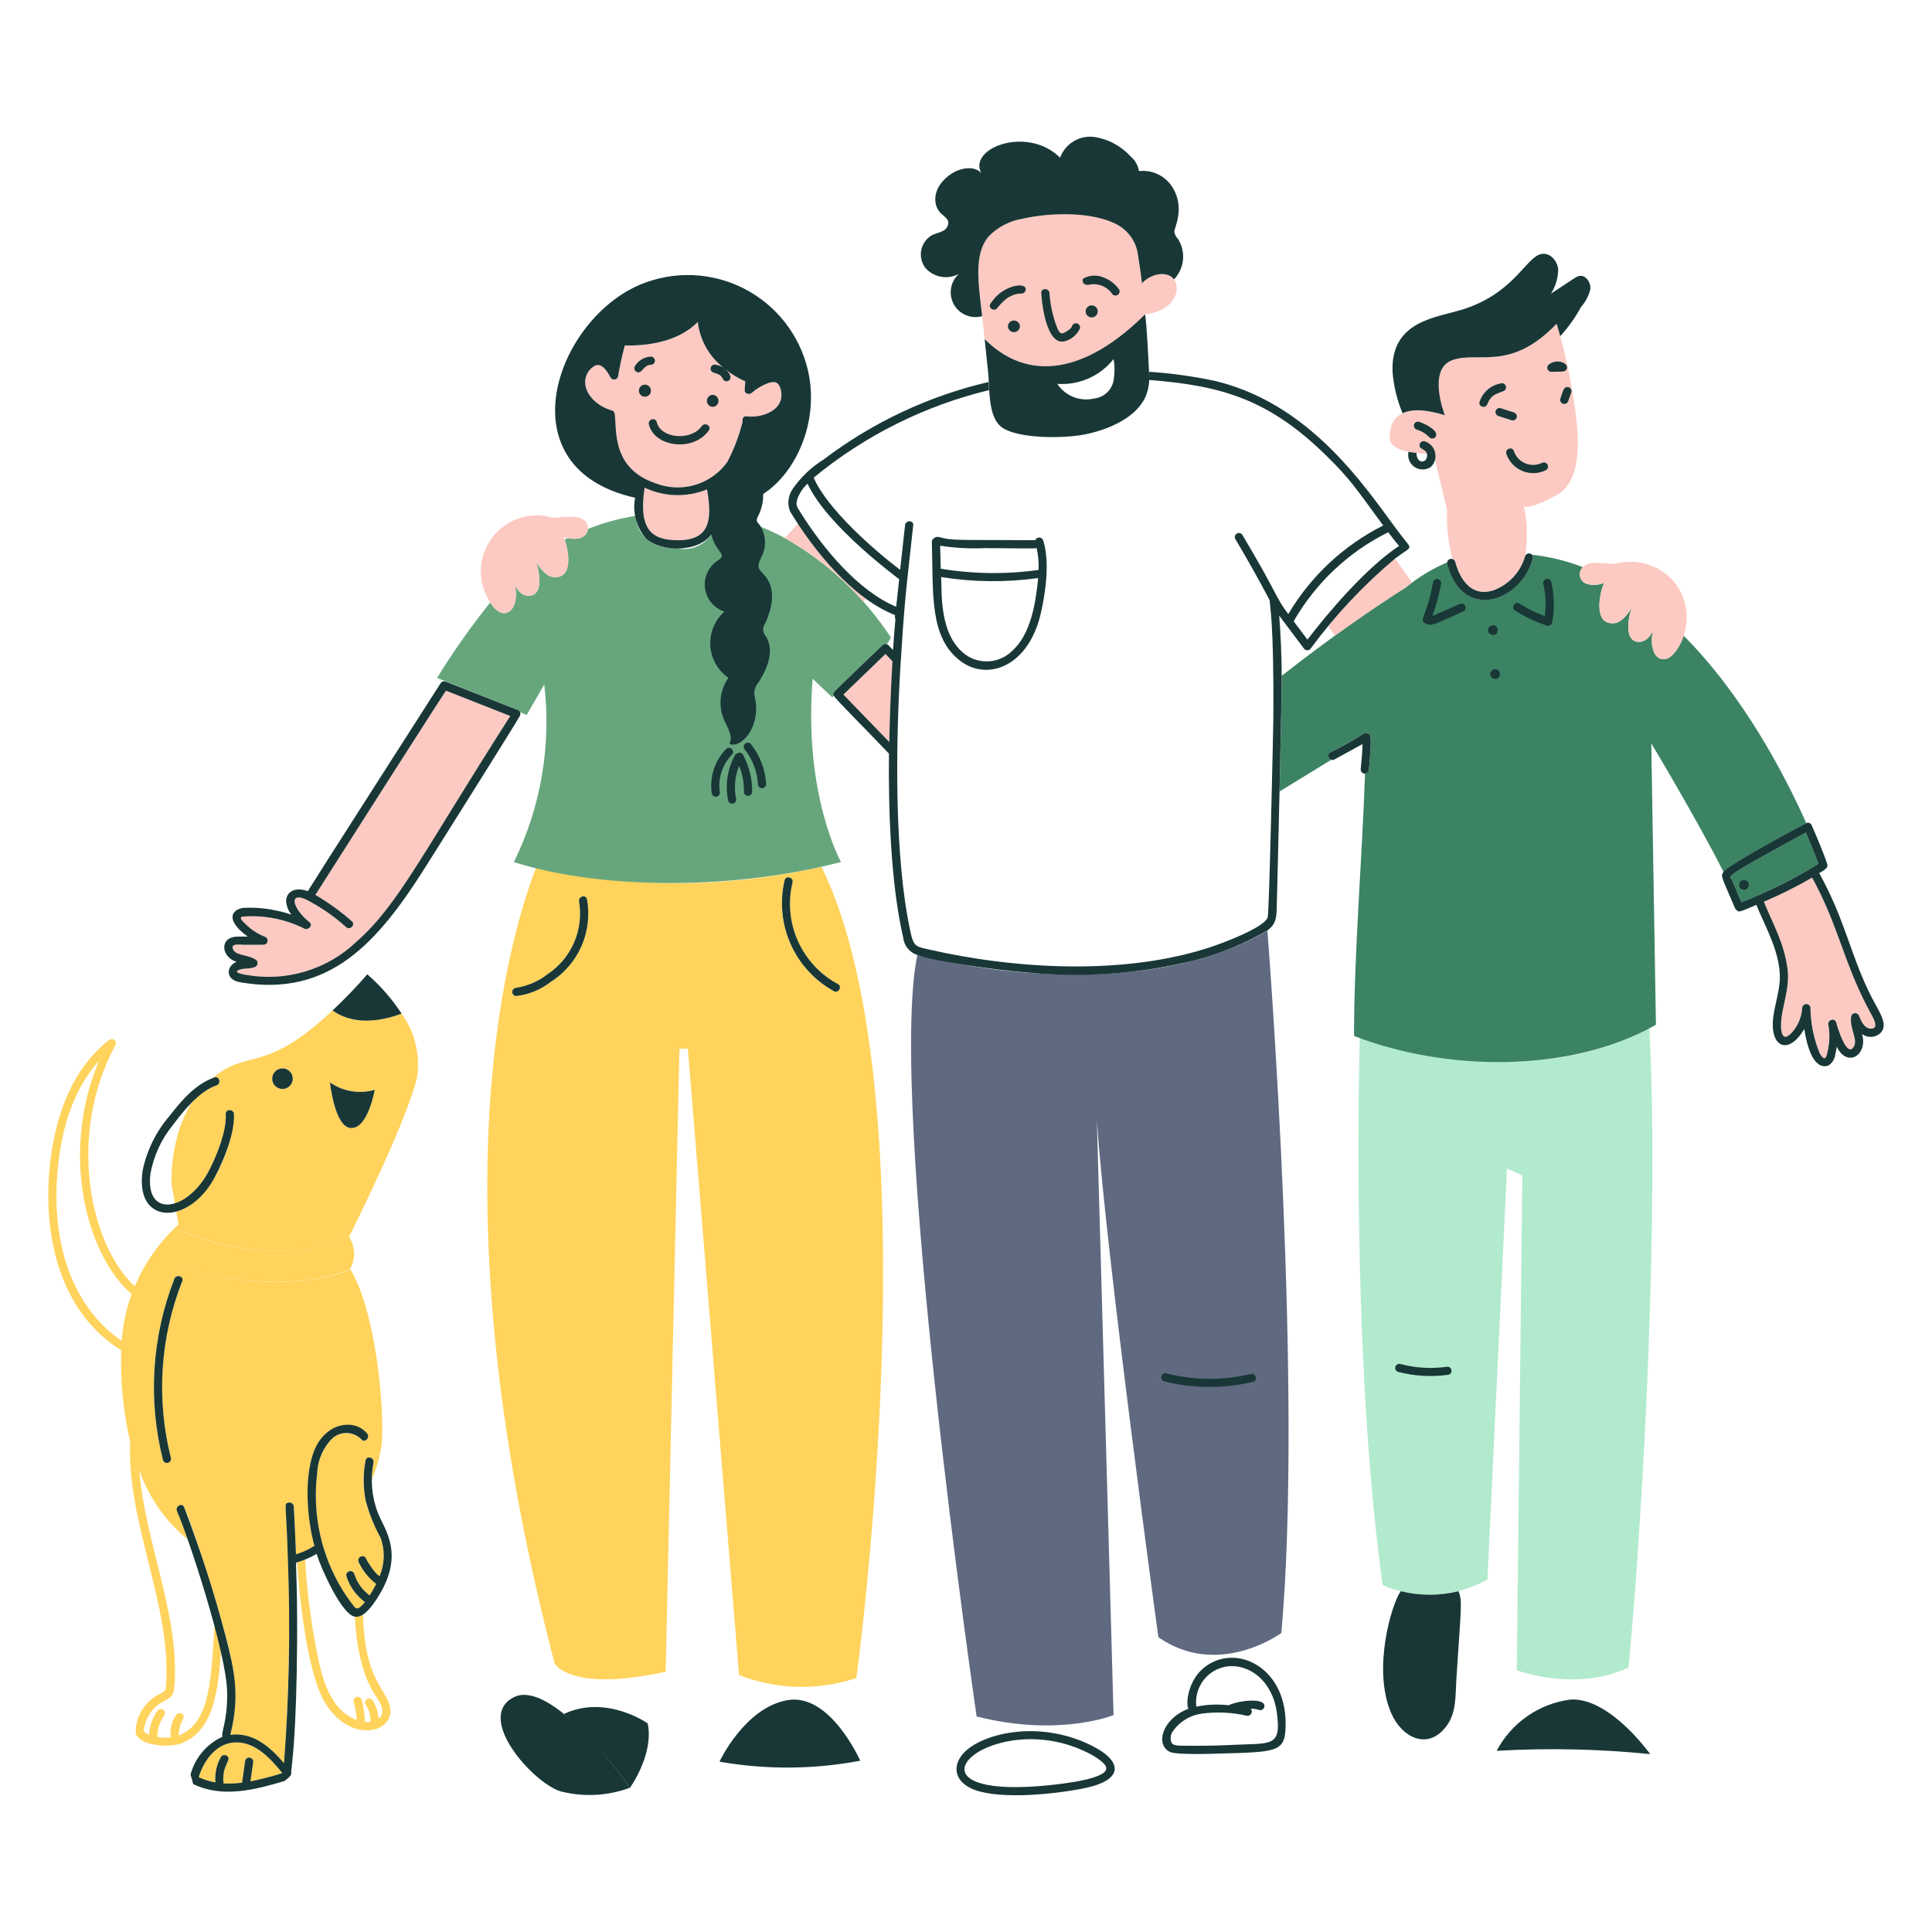 <svg width="555" height="555" viewBox="0 0 555 555" fill="none" xmlns="http://www.w3.org/2000/svg">
<path d="M364.08 267.324C361.245 269.012 358.293 270.496 355.247 271.764C328.125 283.311 291.031 281.23 263.517 274.348C254.815 316.872 280.55 493.084 280.55 493.084C304.24 499.1 319.891 492.685 319.891 492.685L315.09 321.639C317.507 358.98 332.759 470.313 332.759 470.313C350.03 482.364 368.085 469.114 368.085 469.114C374.328 399.878 364.577 273.693 364.08 267.324Z" fill="#5F6980"/>
<path d="M104.282 463.827C103.607 464.311 102.774 464.522 101.951 464.418C102.192 471.356 103.804 480.73 107.431 486.394C108.647 488.292 111.316 491.744 108.799 493.728L108.73 493.778C108.67 491.901 108.094 490.077 107.065 488.505C106.986 488.372 106.881 488.255 106.757 488.162C106.633 488.068 106.491 488 106.341 487.962C106.191 487.923 106.034 487.914 105.88 487.936C105.726 487.958 105.578 488.01 105.444 488.089C105.311 488.168 105.194 488.273 105.101 488.397C105.007 488.521 104.939 488.663 104.901 488.813C104.862 488.964 104.853 489.12 104.875 489.274C104.897 489.428 104.949 489.576 105.028 489.71C106.047 491.144 106.532 492.889 106.399 494.644C105.871 494.691 105.34 494.691 104.812 494.644C104.783 492.482 104.459 490.335 103.849 488.261C103.756 487.97 103.554 487.727 103.285 487.582C103.016 487.437 102.702 487.402 102.407 487.484C102.113 487.566 101.863 487.76 101.708 488.023C101.553 488.287 101.507 488.6 101.579 488.897C102.09 490.582 102.387 492.324 102.464 494.083C93.629 490.856 91.791 479.098 90.126 469.627C88.891 462.473 88.069 455.253 87.665 448.004C86.907 448.311 86.134 448.578 85.348 448.804C85.928 458.491 88.267 480.68 93.329 489.08C100.635 501.14 113.439 497.816 112.063 490.448C111.111 485.259 104.74 482.85 104.282 463.827ZM71.948 511.738L72.697 506.388C72.781 506.087 72.742 505.765 72.588 505.493C72.435 505.221 72.18 505.022 71.879 504.938C71.579 504.854 71.257 504.893 70.985 505.046C70.713 505.199 70.513 505.454 70.43 505.755L69.53 512.107C67.767 512.335 65.987 512.407 64.211 512.323C63.559 506.887 66.947 505.458 65.063 504.323C64.792 504.169 64.472 504.126 64.17 504.204C63.868 504.282 63.608 504.474 63.445 504.739C62.203 506.955 61.657 509.493 61.877 512.024C60.206 511.748 58.581 511.24 57.051 510.514C57.085 510.384 57.09 510.47 57.126 510.364C58.677 505.397 62.479 500.33 68.226 500.53C73.621 500.724 77.755 505.189 81.094 509.362C78.09 510.318 75.037 511.111 71.948 511.738Z" fill="#FFD35C"/>
<path d="M100.2 355.478C105.336 345.124 116.636 321.689 119.703 310.02C120.278 306.753 120.191 303.403 119.447 300.171C118.703 296.938 117.317 293.887 115.371 291.2C105.034 294.969 98.826 292.651 95.541 290.268C75.466 309.046 71.457 300.885 60.903 309.812C61.12 309.708 61.343 309.616 61.569 309.535C63.02 309.032 63.636 311.319 62.205 311.802C59.509 312.873 57.092 314.543 55.137 316.686C53.255 319.711 51.835 323.001 50.924 326.445C49.745 330.806 49.19 335.313 49.276 339.829C49.293 340.351 49.795 343.12 50.253 345.693C57.21 343.623 60.937 335.275 63.353 328.471C64.414 325.794 64.924 322.931 64.855 320.052C64.755 318.534 67.119 318.553 67.205 320.052C67.563 326.115 61.811 345.179 50.641 348.057L51.293 351.748C45.863 356.684 41.574 362.745 38.725 369.508C26.238 358.172 18.92 326.645 33.156 300.23C33.286 299.983 33.326 299.698 33.267 299.425C33.208 299.152 33.055 298.908 32.834 298.737C32.614 298.565 32.34 298.477 32.06 298.488C31.781 298.499 31.515 298.608 31.308 298.795C20.954 306.843 16.237 319.885 14.602 332.487C11.794 353.987 16.806 376.67 34.824 387.909C34.53 396.742 35.398 405.576 37.407 414.183C36.372 437.493 49.262 461.036 47.708 483.86C47.608 485.722 47.605 485.767 45.957 486.56C43.881 487.574 42.128 489.144 40.892 491.095C39.656 493.047 38.987 495.303 38.959 497.613C39.514 501.454 48.274 502.164 51.926 500.865C61.736 497.369 62.748 484.523 63.503 474.139C62.926 471.691 62.294 469.256 61.608 466.835C61.449 469.767 61.264 472.698 61.053 475.627C60.39 484.171 59.477 495.562 51.34 498.529C51.34 494.28 53.924 493.223 52.19 492.279C51.918 492.131 51.6 492.091 51.299 492.167C50.999 492.244 50.739 492.432 50.572 492.693C49.284 494.554 48.754 496.837 49.09 499.075C47.877 499.248 46.643 499.214 45.441 498.976C45.364 498.895 45.279 498.823 45.188 498.759C45.25 496.592 45.952 494.492 47.206 492.723C47.365 492.454 47.41 492.132 47.332 491.829C47.253 491.526 47.058 491.266 46.788 491.107C46.518 490.948 46.197 490.903 45.893 490.981C45.59 491.059 45.331 491.255 45.172 491.525C43.776 493.52 42.963 495.863 42.821 498.293C41.251 497.768 41.231 497.385 41.42 496.325C41.685 494.816 42.274 493.381 43.146 492.121C44.019 490.861 45.154 489.804 46.473 489.024C48.854 487.637 49.85 487.67 50.122 484.224C51.626 463.966 41.639 442.923 40.024 422.43C42.754 430.179 47.562 437.028 53.921 442.23C52.811 439.033 51.724 436.069 50.869 434.165C50.25 432.8 52.284 431.599 52.903 432.983C55.245 437.959 60.29 454.073 61.855 459.401C66.803 476.448 69.5 485.173 66.187 498.393C72.672 497.602 77.398 501.653 81.607 506.526C83.362 481.986 83.506 457.357 82.04 432.797C81.943 431.29 84.305 431.299 84.407 432.797C84.641 436.499 85.007 445.651 85.04 446.517C86.814 446.004 88.508 445.247 90.074 444.269C90.159 444.218 90.253 444.183 90.352 444.166C87.46 433.558 86.35 413.783 96.653 409.929C98.145 409.305 99.792 409.155 101.372 409.498C102.951 409.841 104.388 410.66 105.486 411.846C106.438 413.012 104.773 414.699 103.821 413.511C102.747 412.409 101.293 411.759 99.756 411.694C98.219 411.629 96.715 412.154 95.552 413.161C92.852 415.825 91.272 419.42 91.137 423.21C89.78 434.082 91.897 445.105 97.186 454.7C98.541 457.156 100.103 459.492 101.854 461.682C102.806 462.659 103.713 461.649 104.837 460.253C102.339 458.408 100.484 455.824 99.537 452.866C99.452 452.565 99.491 452.244 99.644 451.971C99.797 451.699 100.052 451.499 100.353 451.415C100.653 451.331 100.975 451.369 101.247 451.522C101.519 451.675 101.72 451.93 101.804 452.231C101.92 452.564 102.037 452.916 102.17 453.249C103.048 455.267 104.432 457.024 106.188 458.35C106.889 457.289 107.523 456.187 108.089 455.05C105.961 453.416 104.249 451.303 103.094 448.881C102.362 447.316 104.526 446.406 105.128 447.682C106.022 449.567 108.37 452.752 109.08 452.752C110.555 449.241 110.639 445.3 109.313 441.73C107.989 438.4 102.695 431.302 105.028 419.561C105.306 418.079 107.595 418.711 107.296 420.193C106.987 421.77 106.828 423.373 106.821 424.98C108.28 421.621 109.248 418.07 109.696 414.435C110.415 403.765 107.962 377.028 100.697 364.643L100.661 364.71C100.661 364.71 82.792 373.276 50.469 363.844C50.469 363.844 50.072 356.607 52.67 353.81C52.659 353.774 77.181 365.123 100.2 355.478ZM107.645 313.078C107.645 313.078 105.769 324.056 100.952 324.056C96.135 324.056 94.791 310.947 94.791 310.947C96.636 312.246 98.75 313.112 100.975 313.48C103.201 313.848 105.481 313.709 107.645 313.073V313.078ZM81.15 306.915C81.733 306.916 82.303 307.089 82.788 307.413C83.272 307.738 83.65 308.199 83.873 308.738C84.096 309.277 84.154 309.87 84.04 310.442C83.925 311.014 83.644 311.539 83.232 311.952C82.819 312.364 82.293 312.645 81.721 312.758C81.149 312.872 80.556 312.813 80.017 312.59C79.478 312.366 79.018 311.988 78.694 311.503C78.37 311.018 78.197 310.448 78.197 309.865C78.196 309.477 78.272 309.093 78.42 308.734C78.568 308.376 78.786 308.05 79.06 307.776C79.335 307.502 79.66 307.285 80.019 307.137C80.377 306.989 80.762 306.914 81.15 306.915ZM34.965 385.195C23.033 377.103 14.083 360.497 16.664 335.02C17.774 324.02 21.104 312.887 28.45 304.698C17.122 331.563 24.975 360.683 37.807 371.775C36.227 376.091 35.27 380.609 34.965 385.195ZM52.367 368.007C46.001 384.162 44.85 401.905 49.076 418.747C49.442 420.213 47.175 420.845 46.809 419.38C42.462 402.125 43.61 383.943 50.092 367.371C50.644 365.984 52.908 366.608 52.359 368.007H52.367Z" fill="#FFD35C"/>
<path d="M235.973 248.981C208.996 255.153 180.988 255.273 153.96 249.331C144.625 273.818 125.289 347.039 159.31 477.824C159.31 477.824 163.528 486.26 191.223 480.241L195.175 301.315L197.592 301.182L212.299 481.177C223.091 485.406 235.026 485.713 246.021 482.042C246.021 482.042 268.745 315.576 235.973 248.981ZM158.195 282.076C155.321 284.308 151.889 285.709 148.274 286.127C147.972 286.113 147.688 285.983 147.479 285.764C147.271 285.545 147.155 285.254 147.155 284.952C147.155 284.65 147.271 284.36 147.479 284.141C147.688 283.922 147.972 283.792 148.274 283.777C149.932 283.709 151.546 283.232 152.975 282.39C157.008 280.602 160.487 277.763 163.046 274.17C166.051 269.712 167.232 264.271 166.345 258.969C166.068 257.484 168.354 256.86 168.621 258.344C169.441 262.888 168.888 267.574 167.03 271.802C165.173 276.029 162.097 279.607 158.195 282.076ZM239.525 284.721C234.014 281.682 229.649 276.923 227.096 271.171C224.544 265.418 223.944 258.989 225.389 252.864C225.738 251.382 228.006 252.014 227.656 253.496C226.294 259.119 226.836 265.035 229.196 270.317C231.556 275.599 235.602 279.949 240.698 282.686C242.041 283.402 240.854 285.442 239.525 284.715V284.721ZM100.05 355.478C77.034 365.137 52.509 353.776 52.509 353.776C49.892 356.596 50.308 363.814 50.308 363.814C82.632 373.249 100.5 364.679 100.5 364.679C101.327 363.261 101.747 361.642 101.711 360C101.676 358.359 101.188 356.759 100.3 355.378C100.2 355.405 100.134 355.439 100.05 355.478Z" fill="#FFD35C"/>
<path d="M473.812 295.329C439.804 313.533 399.165 301.112 390.598 298.146C390.099 319.283 388.964 396.012 397.183 455.322C398.851 456.084 400.59 456.679 402.375 457.098C410.804 459.215 419.725 458.006 427.286 453.721L432.9 335.686L437.318 337.687L435.72 479.811C435.72 479.811 452.589 486.227 467.84 479.009C472.461 429.157 476.515 346.875 473.812 295.329Z" fill="#B2EACD"/>
<path d="M500.249 259.185C499.8 258.117 497.713 253.166 497.563 252.802C496.969 251.415 493.939 252.678 518.77 239.186C520.052 242.135 521.267 245.135 522.377 248.152C515.356 252.501 507.949 256.195 500.249 259.185Z" fill="#3B8363"/>
<path d="M483.683 182.637C482.742 185.473 480.256 189.932 477.317 189.322C474.442 188.706 474.126 184.138 474.85 181.052C473.498 184.468 470.518 185.054 468.983 183.769C466.933 182.012 467.829 176.931 468.834 174.367C468.062 175.856 466.988 177.168 465.681 178.219C465.015 178.727 464.209 179.019 463.372 179.055C462.535 179.091 461.707 178.869 461 178.419C458.452 176.429 459.546 170.457 460.764 167.452C459.295 168.051 457.677 168.179 456.132 167.818C455.616 167.715 455.138 167.471 454.751 167.115C454.363 166.759 454.081 166.303 453.934 165.797C453.788 165.292 453.783 164.756 453.92 164.247C454.057 163.739 454.331 163.278 454.712 162.915C450.019 161.113 445.116 159.915 440.121 159.349C440.25 159.483 440.342 159.65 440.386 159.831C440.43 160.012 440.424 160.202 440.37 160.381C436.949 172.783 420.155 178.84 415.776 161.891C415.752 161.776 415.745 161.658 415.756 161.541C411.442 163.384 407.411 165.828 403.782 168.8C394.605 174.547 382.223 183.15 368.209 194.12C368.232 197.344 367.915 212.501 367.577 227.367L382.437 218.251C382.217 218.187 382.02 218.061 381.871 217.887C381.722 217.713 381.627 217.499 381.597 217.272C381.568 217.045 381.605 216.814 381.705 216.608C381.805 216.402 381.963 216.229 382.159 216.111C385.518 214.485 388.77 212.648 391.897 210.611C392.184 210.519 392.493 210.515 392.783 210.601C393.073 210.688 393.33 210.859 393.52 211.094C394.172 212.01 393.345 220.027 393.243 221.045C393.238 221.344 393.121 221.629 392.915 221.845C392.709 222.061 392.43 222.191 392.133 222.211C391.342 245.848 388.966 273.962 388.966 297.58C414.244 307.459 450.324 308.794 475.693 294.378L474.361 213.547C474.361 213.547 487.362 235.167 495.13 250.505C496.6 248.387 517.998 236.888 518.884 236.444C512.734 222.691 500.888 199.939 483.683 182.637Z" fill="#3B8363"/>
<path d="M225.422 154.548C219.379 151.232 212.807 148.99 205.997 147.921C206.039 149.365 205.753 150.8 205.159 152.117C204.566 153.434 203.681 154.599 202.572 155.525C201.463 156.45 200.158 157.112 198.756 157.459C197.354 157.807 195.891 157.831 194.478 157.531C187.771 157.462 183.395 154.79 182.493 148.196C177.846 148.95 173.293 150.202 168.915 151.931C168.679 153.793 166.711 155.428 163.148 154.548C162.829 154.715 162.529 154.856 162.213 155.023C163.209 157.886 164.103 163.295 161.697 165.176C160.99 165.629 160.161 165.853 159.323 165.817C158.485 165.781 157.678 165.488 157.013 164.977C155.701 163.931 154.627 162.618 153.863 161.125C154.834 163.622 155.78 168.823 153.713 170.527C152.253 171.767 149.245 171.359 147.844 167.81C149.573 174.825 144.875 179.543 140.832 173.077C135.291 179.974 130.189 187.211 125.555 194.747C150.669 204.751 149.048 203.904 149.384 204.59L151.293 205.397L156.344 196.631C158.417 214.118 155.391 231.831 147.63 247.638C169.847 254.798 207.035 256.518 241.595 247.638C241.595 247.638 230.772 228.319 233.444 194.996L239.061 200.313C239.591 199.88 239.519 200.019 239.463 199.731C239.211 198.857 238.539 199.889 253.563 185.362C253.722 185.209 253.919 185.103 254.134 185.054C254.348 185.005 254.572 185.016 254.781 185.084C255.224 184.468 255.603 183.809 255.914 183.117C248.161 171.309 237.709 161.516 225.422 154.548Z" fill="#67A67D"/>
<path d="M537.362 295.496C535.447 295.399 534.587 293.112 533.946 291.611C533.828 291.413 533.655 291.254 533.448 291.153C533.24 291.053 533.008 291.015 532.78 291.044C532.551 291.074 532.337 291.169 532.162 291.319C531.987 291.469 531.86 291.667 531.796 291.888C531.149 295.643 534.232 298.984 532.195 301.124C530.253 303.158 527.777 294.891 527.494 293.756C527.114 292.274 524.964 292.907 525.227 294.391C525.64 296.64 525.629 298.946 525.194 301.19C524.705 303.688 524.339 305.278 522.744 302.578C521.038 298.438 520.133 294.012 520.077 289.535C520.062 289.233 519.932 288.949 519.713 288.74C519.494 288.532 519.204 288.416 518.902 288.416C518.599 288.416 518.309 288.532 518.09 288.74C517.871 288.949 517.741 289.233 517.726 289.535C517.449 294.472 513.766 298.232 512.692 297.821C511.619 297.411 511.627 295.254 511.627 294.372C511.668 289.457 514.327 283.98 513.458 278.069C512.404 270.621 509.421 265.698 506.693 259.032C511.456 257.006 516.089 254.689 520.568 252.095C528.31 266.192 529.795 277.347 537.473 291.2C538.073 292.28 540.032 295.632 537.362 295.496ZM451.523 111.516C450.465 105.254 449.009 99.065 447.164 92.987C433.913 106.84 424.686 100.821 417.26 103.424C409.834 106.027 415.06 119.275 415.06 119.275C406.785 116.689 399.198 117.124 399.198 125.719C399.198 129.551 406.083 130.27 409.912 130.353C409.435 128.743 407.448 129.193 407.817 127.578C408.347 125.258 413.425 128.18 412.221 132.115L415.67 146.381C415.522 151.123 416.032 155.862 417.185 160.464C417.208 160.55 417.837 160.586 418.018 161.297C419.575 167.21 423.188 171.34 428.788 169.622C431.026 168.847 433.044 167.542 434.668 165.817C436.292 164.092 437.473 161.999 438.112 159.718C438.889 154.948 438.769 150.075 437.756 145.349C439.266 146.709 447.555 142.066 448.224 141.567C455.933 135.853 452.839 119.519 451.523 111.516ZM410.6 125.635C409.612 124.593 408.368 123.828 406.993 123.415C406.699 123.321 406.451 123.119 406.3 122.85C406.149 122.581 406.105 122.264 406.177 121.964C406.267 121.668 406.467 121.418 406.736 121.266C407.006 121.114 407.323 121.072 407.623 121.148C409.376 121.691 410.968 122.658 412.257 123.965C413.345 125.125 411.66 126.743 410.6 125.635ZM427.303 116.042C426.709 117.618 424.528 116.75 425.039 115.409C425.484 114.05 426.295 112.839 427.383 111.909C428.47 110.979 429.792 110.366 431.205 110.137C431.5 110.068 431.811 110.115 432.072 110.27C432.333 110.424 432.525 110.673 432.607 110.966C432.688 111.258 432.654 111.571 432.51 111.838C432.367 112.106 432.126 112.308 431.837 112.401C429.318 113.22 428.252 113.675 427.303 116.042ZM431.063 117.233C432.345 117.635 433.613 118.051 434.895 118.468C435.195 118.555 435.449 118.755 435.604 119.026C435.759 119.296 435.803 119.616 435.728 119.919C435.642 120.219 435.442 120.473 435.17 120.626C434.898 120.778 434.577 120.818 434.277 120.735C432.994 120.332 431.726 119.919 430.444 119.503C430.163 119.404 429.929 119.202 429.79 118.938C429.652 118.674 429.618 118.367 429.697 118.079C429.775 117.792 429.96 117.544 430.213 117.387C430.467 117.23 430.77 117.175 431.063 117.233ZM444.156 135.037C443.13 135.558 442.007 135.857 440.859 135.914C439.71 135.971 438.563 135.785 437.491 135.368C436.419 134.951 435.448 134.312 434.64 133.494C433.832 132.676 433.206 131.696 432.803 130.619C432.644 130.349 432.599 130.028 432.677 129.725C432.755 129.421 432.951 129.162 433.221 129.003C433.49 128.844 433.812 128.799 434.115 128.877C434.418 128.955 434.678 129.151 434.837 129.42C435.084 130.225 435.502 130.966 436.062 131.594C436.623 132.222 437.312 132.721 438.083 133.058C438.853 133.395 439.688 133.562 440.529 133.546C441.371 133.531 442.199 133.334 442.957 132.97C443.23 132.827 443.548 132.795 443.844 132.88C444.14 132.966 444.391 133.163 444.546 133.429C444.701 133.696 444.746 134.012 444.674 134.312C444.601 134.611 444.415 134.871 444.156 135.037ZM444.808 104.79C447.23 102.753 450.949 104.332 450.008 106.105C449.545 106.976 448.088 106.679 445.64 106.804C445.41 106.8 445.186 106.728 444.996 106.598C444.806 106.469 444.658 106.287 444.57 106.074C444.482 105.862 444.457 105.628 444.499 105.402C444.542 105.176 444.649 104.967 444.808 104.801V104.79ZM451.407 112.682C451.107 113.531 450.807 114.363 450.508 115.199C450.42 115.501 450.216 115.756 449.941 115.908C449.666 116.061 449.342 116.099 449.04 116.014C448.741 115.922 448.489 115.717 448.337 115.444C448.185 115.171 448.145 114.849 448.224 114.546C448.523 113.697 448.812 112.859 449.123 112.03C449.211 111.727 449.415 111.471 449.692 111.319C449.968 111.167 450.293 111.131 450.596 111.219C450.899 111.307 451.155 111.512 451.307 111.788C451.459 112.064 451.495 112.39 451.407 112.693V112.682Z" fill="#FCCAC2"/>
<path d="M162.01 492.36C169.13 498.67 175.496 505.782 180.98 513.555C180.98 513.555 187.918 503.915 186.064 495.079C186.064 495.079 174.145 486.643 162.01 492.36Z" fill="#193737"/>
<path d="M254.368 187.867C254.09 188.145 246.015 195.915 242.283 199.536L255.453 213.156C255.605 205.245 255.961 197.003 256.368 189.968L254.368 187.867ZM195.008 155.189C187.338 155.239 183.311 152.37 185.173 140.088C187.963 141.414 191 142.144 194.088 142.23C197.176 142.316 200.248 141.756 203.108 140.587C204.637 149.312 203.938 155.098 195.008 155.189Z" fill="#FCCAC2"/>
<path d="M214.402 119.602C213.503 119.486 213.137 120.385 213.336 121.101C212.346 125.146 210.862 129.053 208.919 132.737C206.629 135.915 203.342 138.236 199.581 139.329C195.82 140.423 191.801 140.227 188.164 138.772C175.227 134.349 177.311 122.566 176.546 118.701C176.493 118.505 176.39 118.327 176.247 118.183C176.104 118.04 175.925 117.937 175.73 117.885C172.211 116.966 168.262 113.867 168.096 109.948C168.057 108.935 168.309 107.931 168.823 107.057C169.337 106.182 170.091 105.474 170.996 105.014C173.03 104.149 174.628 107.032 175.397 108.466C175.517 108.661 175.691 108.817 175.897 108.915C176.104 109.013 176.335 109.05 176.561 109.021C176.788 108.992 177.002 108.897 177.177 108.75C177.352 108.602 177.48 108.408 177.547 108.189C178.038 105.173 178.686 102.185 179.49 99.237C186.827 99.403 195.16 97.885 200.444 92.485C200.746 95.06 201.556 97.549 202.827 99.809C204.098 102.069 205.804 104.054 207.848 105.65C207.091 105.128 206.213 104.812 205.297 104.731C204.985 104.736 204.686 104.862 204.465 105.083C204.244 105.305 204.119 105.604 204.115 105.916C204.215 107.723 206.738 106.624 207.698 108.933C208.53 110.528 211.899 108.791 208.081 105.833C209.907 107.347 211.932 108.602 214.1 109.565C214.033 110.398 213.983 111.23 213.916 112.032C213.833 113.167 215.215 113.45 215.934 112.865C217.337 111.638 218.953 110.678 220.701 110.032C222.727 109.388 223.707 109.821 224.284 111.863C225.755 117.702 219.084 120.196 214.402 119.602ZM102.517 270.41C98.366 274.407 93.328 277.365 87.815 279.043C82.302 280.72 76.47 281.069 70.796 280.061C66.031 279.32 68.487 278.338 70.763 278.227C71.58 278.223 72.391 278.082 73.163 277.811C73.38 277.742 73.573 277.612 73.719 277.438C73.865 277.263 73.958 277.05 73.987 276.824C74.016 276.598 73.98 276.368 73.883 276.162C73.787 275.956 73.633 275.782 73.44 275.66C71.101 274.092 67.116 274.628 66.805 272.208C66.656 270.959 69.322 271.409 70.041 271.409C71.939 271.409 73.823 271.392 75.724 271.392C76.005 271.385 76.274 271.278 76.484 271.09C76.693 270.902 76.829 270.646 76.867 270.368C76.904 270.09 76.842 269.807 76.691 269.57C76.54 269.333 76.309 269.158 76.041 269.075C73.876 268.216 71.921 266.902 70.307 265.223C69.874 264.774 68.59 263.758 69.539 263.325C75.717 262.793 81.921 263.987 87.46 266.775C88.57 267.307 90.01 265.826 88.894 264.924C84.199 261.15 82.756 256.216 87.759 258.305C91.982 260.451 95.901 263.148 99.414 266.325C100.547 267.341 102.214 265.676 101.079 264.66C97.845 261.789 94.332 259.248 90.593 257.076C129.076 196.603 128.055 198.523 128.116 198.415C133.883 200.682 146.187 205.533 146.587 205.683C121.459 244.938 114.402 259.965 102.517 270.41Z" fill="#FCCAC2"/>
<path d="M456.843 83.128C457.093 81.185 455.555 78.913 453.657 79.279C452.825 79.448 452.825 79.573 445.54 84.363C446.848 82.3 447.569 79.92 447.624 77.478C447.458 75.044 445.404 72.594 442.99 72.927C438.439 73.56 435.295 83.983 420.535 88.781C412.915 91.264 399.425 91.93 400.033 106.882C400.367 110.956 401.337 114.952 402.908 118.726C405.325 117.56 409.127 117.427 415.06 119.281C415.06 119.281 409.843 106.03 417.26 103.43C424.678 100.83 433.93 106.846 447.164 92.993C447.533 94.178 447.866 95.36 448.199 96.562C450.525 94.04 452.527 91.237 454.157 88.217C455.451 86.763 456.373 85.017 456.843 83.128Z" fill="#193737"/>
<path d="M381.613 179.928L383.489 182.603C396.742 173.027 400.827 170.921 405.658 167.341L400.766 160.514C393.71 166.287 387.289 172.795 381.613 179.928ZM229.215 150.441L225.433 154.548C233.966 159.312 241.612 165.514 248.033 172.882L248.743 172.05C241.065 165.996 234.463 158.691 229.215 150.441ZM167.194 149.04C165.64 148.043 161.261 148.59 159.424 148.707L158.869 148.74C155.696 147.777 152.302 147.82 149.154 148.861C146.005 149.903 143.256 151.893 141.284 154.559C139.311 157.224 138.211 160.435 138.134 163.75C138.058 167.065 139.009 170.323 140.856 173.077C144.783 179.359 149.598 175.219 147.874 167.804C149.231 171.229 152.215 171.797 153.744 170.521C155.792 168.764 154.895 163.681 153.893 161.119C154.663 162.609 155.736 163.921 157.043 164.971C157.71 165.479 158.516 165.77 159.354 165.806C160.191 165.841 161.019 165.62 161.727 165.171C164.308 163.156 163.129 157.298 161.969 154.201C163.437 154.792 165.05 154.923 166.595 154.576C167.198 154.448 167.746 154.132 168.16 153.674C168.574 153.216 168.833 152.639 168.899 152.025C168.966 151.411 168.836 150.792 168.53 150.256C168.224 149.72 167.756 149.294 167.194 149.04ZM334.08 78.752C332.944 78.711 331.813 78.927 330.772 79.383C329.73 79.839 328.805 80.523 328.064 81.385C327.712 78.567 327.311 75.756 326.862 72.952C325.694 65.767 318.967 62.407 311.71 61.883C305.739 61.15 299.685 61.466 293.823 62.818C290.06 63.413 286.595 65.222 283.955 67.968C280.422 72.233 280.839 78.402 281.405 83.919C281.654 86.219 282.623 95.213 282.856 97.43C297.208 111.666 314.594 104.645 328.829 90.396L328.896 90.329C328.946 90.329 328.979 90.312 329.013 90.312C340.018 88.991 340.018 78.752 334.08 78.752ZM481.74 168.209C479.754 165.471 476.976 163.407 473.781 162.295C470.586 161.183 467.127 161.077 463.869 161.991C458.364 161.669 456.51 161.244 454.712 162.915C454.332 163.279 454.059 163.739 453.922 164.248C453.786 164.756 453.791 165.291 453.937 165.797C454.084 166.302 454.366 166.757 454.753 167.114C455.14 167.47 455.617 167.714 456.133 167.818C457.677 168.179 459.295 168.051 460.764 167.452C459.554 170.452 458.45 176.432 461 178.419C461.706 178.872 462.534 179.097 463.372 179.061C464.21 179.025 465.017 178.731 465.681 178.219C466.994 177.173 468.068 175.86 468.834 174.367C467.857 176.865 466.919 182.07 468.984 183.769C470.438 185.006 473.449 184.601 474.85 181.052C473.21 187.77 477.403 192.36 481.368 187.121C483.353 184.383 484.452 181.104 484.519 177.723C484.585 174.343 483.616 171.023 481.74 168.209Z" fill="#FCCAC2"/>
<path d="M283.955 67.968C286.596 65.223 290.061 63.415 293.823 62.818C301.684 61.003 314.383 60.673 321.378 64.785C322.836 65.661 324.082 66.846 325.03 68.258C325.978 69.669 326.603 71.272 326.862 72.952C327.311 75.752 327.714 78.571 328.063 81.385C330.356 78.732 335.295 77.567 337.257 80.261C338.727 78.727 339.637 76.742 339.838 74.627C340.04 72.511 339.521 70.39 338.367 68.606C337.799 68.034 337.435 67.289 337.332 66.489C337.374 65.468 340.384 59.865 336.999 54.104C336.027 52.412 334.581 51.041 332.839 50.161C331.098 49.282 329.136 48.931 327.198 49.154C326.929 47.493 326.063 45.987 324.764 44.919C321.987 41.861 318.223 39.878 314.13 39.319C312.091 39.1 310.038 39.57 308.298 40.654C306.557 41.739 305.23 43.375 304.529 45.302C297.092 37.89 284.524 40.476 281.824 45.685C281.469 46.329 281.299 47.058 281.332 47.793C281.365 48.527 281.601 49.238 282.012 49.847C280.07 47.533 276.165 48.127 273.54 49.772C267.879 53.33 267.638 58.747 270.341 61.341C271.107 62.074 272.172 62.673 272.408 63.708C272.449 64.266 272.315 64.822 272.025 65.3C271.735 65.778 271.303 66.154 270.79 66.375C269.805 66.894 268.673 67.091 267.674 67.577C266.907 68.031 266.244 68.639 265.725 69.363C265.207 70.087 264.845 70.912 264.662 71.783C264.479 72.655 264.48 73.555 264.664 74.427C264.848 75.298 265.212 76.122 265.731 76.845C266.897 78.227 268.504 79.163 270.282 79.494C272.059 79.825 273.896 79.53 275.48 78.66C274.282 79.732 273.482 81.178 273.209 82.763C272.937 84.347 273.209 85.978 273.981 87.388C274.753 88.799 275.979 89.907 277.46 90.532C278.942 91.157 280.591 91.262 282.14 90.831C281.16 81.788 279.57 73.26 283.955 67.968ZM328.896 90.329C314.655 104.568 297.261 111.724 282.856 97.43C283.908 107.229 283.947 107.587 284.046 109.748C284.252 114.405 284.479 120.693 288.095 122.969C293.035 126.082 305.739 125.991 311.699 124.786C317.987 123.518 326.235 120.252 329.054 114C329.714 112.47 330.081 110.831 330.136 109.166C330.2 107.739 329.282 90.329 328.896 90.329ZM319.985 108.6C319.876 110.096 319.243 111.505 318.197 112.581C317.152 113.657 315.761 114.33 314.269 114.483C312.291 114.945 310.219 114.789 308.333 114.035C306.447 113.281 304.838 111.966 303.724 110.267C306.795 110.488 309.873 109.954 312.691 108.713C315.509 107.472 317.98 105.561 319.891 103.147C320.235 104.945 320.267 106.79 319.985 108.6Z" fill="#193737"/>
<path d="M402.375 457.098C399.745 460.825 394.17 479.512 399.65 492.143C402.703 499.178 410.251 503.013 415.568 495.779C418.384 491.944 418.065 487.293 418.343 482.775C419.686 461.657 420.16 459.995 418.978 457.106C413.526 458.456 407.826 458.453 402.375 457.098ZM346.109 478.876C341.275 482.586 340.559 489.407 341.392 490.878C333.73 493.781 331.874 501.257 336.058 503.263C337.92 504.154 347.688 503.818 349.561 503.762C367.521 503.266 369.392 503.485 369.314 494.73C369.12 478.829 355.056 472.027 346.109 478.876ZM353.308 501.279C349.339 501.464 345.372 501.536 341.406 501.495C338.819 501.451 337.199 501.617 336.572 500.679C336.339 500.142 336.247 499.554 336.306 498.971C336.364 498.388 336.57 497.83 336.905 497.349C337.868 495.968 339.108 494.803 340.546 493.927C341.984 493.051 343.588 492.485 345.257 492.263C349.56 491.693 353.93 491.902 358.158 492.882C358.41 492.926 358.67 492.89 358.901 492.78C359.132 492.67 359.323 492.491 359.448 492.267C359.572 492.044 359.624 491.787 359.596 491.532C359.568 491.278 359.461 491.038 359.291 490.848C360.119 490.824 360.945 490.954 361.727 491.23C362.027 491.308 362.346 491.267 362.616 491.114C362.886 490.962 363.086 490.711 363.176 490.415C363.944 487.687 356.413 488.292 352.925 489.86C349.833 489.504 346.705 489.639 343.656 490.259C343.474 488.684 343.649 487.088 344.169 485.59C344.689 484.092 345.54 482.73 346.659 481.607C353.219 475.194 364.946 479.367 366.777 491.81C368.19 502.136 365.307 500.679 353.308 501.279ZM334.388 396.797C342.76 398.908 351.519 398.965 359.918 396.964C361.402 396.614 360.775 394.33 359.293 394.694C351.304 396.609 342.969 396.553 335.007 394.53C334.712 394.466 334.404 394.517 334.146 394.673C333.888 394.829 333.7 395.079 333.62 395.37C333.541 395.661 333.576 395.971 333.719 396.237C333.862 396.502 334.101 396.703 334.388 396.797ZM311.586 81.646C311.835 81.763 312.105 81.828 312.379 81.84C312.654 81.851 312.929 81.808 313.187 81.713C314.375 81.521 315.592 81.668 316.701 82.137C317.809 82.606 318.763 83.377 319.453 84.363C319.618 84.619 319.877 84.802 320.174 84.872C320.471 84.943 320.784 84.895 321.047 84.74C321.31 84.584 321.503 84.333 321.585 84.039C321.667 83.745 321.632 83.43 321.487 83.161C320.394 81.622 318.876 80.435 317.119 79.745C316.174 79.326 315.144 79.134 314.111 79.182C313.079 79.23 312.071 79.518 311.169 80.023C311.01 80.293 310.964 80.616 311.042 80.92C311.12 81.225 311.316 81.486 311.586 81.646ZM286.13 88.831C286.638 88.62 288.969 84.313 293.481 84.313C293.793 84.306 294.091 84.179 294.311 83.958C294.532 83.737 294.659 83.44 294.666 83.128C294.666 80.938 288.658 81.985 285.528 85.903C284.496 87.154 284.08 87.69 284.479 88.37C284.65 88.635 284.913 88.829 285.217 88.914C285.522 88.999 285.847 88.969 286.13 88.831ZM292.999 93.748C292.981 93.3 292.79 92.877 292.467 92.567C292.144 92.256 291.714 92.083 291.266 92.083C290.818 92.083 290.387 92.256 290.064 92.567C289.741 92.877 289.551 93.3 289.533 93.748C289.551 94.195 289.741 94.619 290.064 94.929C290.387 95.24 290.818 95.413 291.266 95.413C291.714 95.413 292.144 95.24 292.467 94.929C292.79 94.619 292.981 94.195 292.999 93.748ZM313.603 87.721C313.143 87.721 312.702 87.903 312.377 88.228C312.051 88.554 311.869 88.995 311.869 89.455C311.869 89.915 312.051 90.356 312.377 90.681C312.702 91.007 313.143 91.189 313.603 91.189C314.063 91.189 314.504 91.007 314.829 90.681C315.155 90.356 315.337 89.915 315.337 89.455C315.337 88.995 315.155 88.554 314.829 88.228C314.504 87.903 314.063 87.721 313.603 87.721ZM306.319 97.88C307.176 97.594 307.964 97.134 308.635 96.529C309.306 95.924 309.845 95.187 310.217 94.364C310.3 94.062 310.26 93.74 310.105 93.468C309.95 93.196 309.694 92.997 309.392 92.914C309.09 92.831 308.768 92.872 308.496 93.026C308.224 93.181 308.025 93.438 307.942 93.74C307.737 94.185 307.4 94.557 306.976 94.805C305.164 96.051 304.52 96.453 303.508 93.695C302.376 90.642 301.692 87.442 301.476 84.194C301.376 82.692 299.009 82.676 299.126 84.194C299.467 89.577 301.274 99.9 306.319 97.88ZM403.449 155.006C394.763 144.122 378.938 116.786 349.423 109.515C343.058 108.136 336.601 107.228 330.103 106.799C330.15 107.581 330.15 108.366 330.103 109.149C350.547 110.77 364.269 114.458 381.013 130.902C388.053 137.818 389.416 140.179 397.347 150.957C386.011 156.659 376.547 165.492 370.08 176.41C366.331 171.478 367.219 170.987 356.91 153.674C356.749 153.411 356.493 153.222 356.194 153.147C355.896 153.071 355.58 153.115 355.314 153.27C355.048 153.424 354.853 153.677 354.771 153.973C354.689 154.27 354.727 154.587 354.876 154.856C358.326 160.641 361.621 166.515 364.76 172.477C364.602 173.424 366.031 177.503 365.778 207.048C365.778 208.561 364.613 262.115 364.161 263.542C363.178 266.561 350.441 271.179 347.957 272.008C323.171 280.272 291.783 278.471 266.611 272.71C263.12 271.878 262.468 272.033 261.494 267.457C256.882 246.012 257.332 214.349 258.608 192.313C259.865 172.205 260.101 171.312 262.343 150.874C262.51 149.373 260.143 149.373 259.993 150.874C259.527 155.139 259.044 159.424 258.575 163.692C250.905 157.884 237.582 146.134 233.738 137.221C248.413 125.126 265.644 116.525 284.13 112.066C284.107 111.788 284.01 110.015 283.996 109.732C266.796 113.742 250.636 121.337 236.572 132.021C233.055 134.194 230.03 137.078 227.692 140.487C227.054 141.408 226.652 142.472 226.521 143.585C226.391 144.698 226.535 145.826 226.942 146.87C233.575 157.97 244.924 171.933 257.115 176.69C257.057 177.162 256.987 177.411 257.232 177.8C256.954 180.783 256.732 183.749 256.532 186.735C256.08 186.266 255.647 185.8 255.198 185.334C254.97 185.126 254.673 185.01 254.365 185.01C254.057 185.01 253.76 185.126 253.533 185.334C238.561 199.808 239.177 198.82 239.43 199.703C239.627 200.485 247.838 208.563 255.367 216.489C255.178 232.101 255.869 253.951 259.435 269.197C259.534 270.355 259.97 271.458 260.69 272.371C261.41 273.283 262.381 273.965 263.484 274.331C268.382 276.168 285.945 278.663 295.274 279.398C311.322 280.946 327.516 279.757 343.165 275.882C350.486 273.986 357.514 271.097 364.052 267.296C367.08 265.168 366.653 262.645 366.802 259.046C366.886 256.826 368.251 200.386 368.19 194.086C368.16 188.333 367.921 182.584 367.474 176.848C369.824 179.993 372.174 183.121 374.525 186.233C374.633 186.406 374.783 186.548 374.961 186.647C375.139 186.745 375.339 186.797 375.542 186.797C375.746 186.797 375.946 186.745 376.124 186.647C376.302 186.548 376.452 186.406 376.559 186.233C383.577 176.729 391.689 168.086 400.73 160.481C405.247 157.023 405.911 157.975 403.449 155.006ZM255.453 213.15C251.058 208.615 246.668 204.076 242.283 199.531C246.032 195.923 254.085 188.153 254.368 187.862L256.369 189.963C255.919 197.686 255.614 205.416 255.453 213.15ZM230.048 147.352C228.938 145.571 228.244 144.999 229.448 142.385C230.067 141.086 230.927 139.915 231.982 138.936C237.621 151.232 258.028 166.111 258.306 166.389C258.028 169.022 257.72 171.661 257.44 174.289C246.473 169.766 236.325 157.365 230.048 147.352ZM375.588 183.741C374.273 181.976 372.955 180.225 371.623 178.469C377.952 167.446 387.407 158.547 398.793 152.897C399.792 154.232 400.827 155.55 401.895 156.832C392.774 162.892 382.265 175.022 375.577 183.744L375.588 183.741Z" fill="#193737"/>
<path d="M269.614 154.24C269.059 154.085 267.671 154.654 267.693 155.628C268.126 170.56 266.902 183.189 275.996 189.949C283.716 195.71 295.538 191.506 299.029 176.029C300.416 169.924 301.598 161.158 299.664 155.217C299.583 154.983 299.432 154.78 299.231 154.635C299.031 154.49 298.791 154.41 298.543 154.406C298.296 154.402 298.053 154.475 297.848 154.613C297.643 154.752 297.486 154.95 297.397 155.181C275.003 155.014 273.893 155.428 269.614 154.24ZM290.901 186.846C289.266 188.517 287.119 189.594 284.802 189.904C282.485 190.215 280.131 189.742 278.113 188.561C269.295 183.075 270.724 168.995 270.327 165.759C279.562 167.243 288.967 167.344 298.232 166.059C297.525 173.437 296.048 182.148 290.901 186.846ZM297.799 157.456C298.252 159.513 298.439 161.62 298.354 163.725C289.022 165.026 279.546 164.908 270.249 163.375C270.183 161.175 270.133 158.958 270.069 156.757C274.301 157.424 278.59 157.658 282.87 157.456C293.407 157.528 297.461 157.603 297.799 157.456ZM147.525 487.595C136.289 493.478 153.411 512.481 161.178 514.632C167.736 516.28 174.639 515.905 180.98 513.555C174.853 504.773 157.007 482.631 147.525 487.595ZM226.221 488.4C213.903 490.534 206.685 506.071 206.685 506.071C220.066 508.419 233.761 508.325 247.108 505.794C247.108 505.794 238.523 486.263 226.221 488.4ZM311.735 500.579C296.284 493.875 280.453 498.654 276.246 504.265C273.668 507.692 274.251 511.935 279.898 514.149C287.668 517.03 303.188 515.376 311.336 513.73C323.776 511.224 322.455 505.225 311.735 500.579ZM301.834 512.789C255.8 517.574 283.092 491.242 310.034 502.392C317.679 505.569 318.001 508.139 317.702 507.542C319.064 510.911 305.528 512.39 301.834 512.778V512.789ZM115.371 291.195C112.63 286.985 109.313 283.181 105.517 279.892C102.368 283.515 99.039 286.976 95.541 290.262C98.79 292.646 105.034 294.982 115.371 291.195ZM60.653 339.96C63.151 336.053 67.566 326.154 67.205 320.041C67.119 318.542 64.755 318.526 64.855 320.041C65.132 324.861 62.391 331.615 60.221 335.928C54.171 348.029 41.45 350.283 43.243 337.021C44.182 331.954 46.383 327.206 49.642 323.215C52.772 319.011 57.273 313.481 62.205 311.791C63.636 311.308 63.02 309.016 61.569 309.523C56.127 311.43 52.162 316.12 48.693 320.582C44.876 325.02 42.234 330.345 41.009 336.069C38.573 351.432 52.931 352.07 60.653 339.96ZM52.359 368.007C52.914 366.591 50.644 365.981 50.092 367.382C43.61 383.954 42.462 402.136 46.809 419.391C46.893 419.692 47.093 419.947 47.365 420.1C47.637 420.253 47.958 420.292 48.259 420.209C48.559 420.125 48.815 419.925 48.968 419.653C49.121 419.381 49.16 419.059 49.076 418.759C44.844 401.914 45.992 384.166 52.359 368.007ZM108.586 434.684C106.795 430.063 106.344 425.031 107.285 420.166C107.584 418.684 105.303 418.051 105.017 419.533C104.281 423.372 104.298 427.317 105.067 431.149C106.047 434.822 107.469 438.363 109.302 441.694C110.628 445.264 110.544 449.205 109.069 452.716C108.358 452.716 106.016 449.531 105.117 447.646C104.512 446.362 102.342 447.283 103.083 448.845C104.237 451.267 105.949 453.381 108.078 455.014C107.511 456.151 106.877 457.253 106.177 458.313C104.422 457.013 103.041 455.272 102.176 453.266C102.165 453.25 102.159 453.232 102.159 453.213C102.026 452.88 101.909 452.528 101.793 452.195C101.751 452.046 101.68 451.907 101.585 451.785C101.489 451.663 101.371 451.562 101.236 451.486C101.101 451.41 100.953 451.362 100.799 451.343C100.646 451.325 100.49 451.337 100.341 451.379C100.193 451.42 100.053 451.491 99.932 451.587C99.81 451.682 99.709 451.801 99.633 451.935C99.557 452.07 99.509 452.219 99.49 452.372C99.472 452.526 99.484 452.681 99.526 452.83C100.471 455.789 102.326 458.374 104.826 460.217C104.497 460.634 104.141 461.029 103.76 461.399C103.111 462.015 102.542 462.365 101.843 461.646C100.091 459.456 98.529 457.12 97.175 454.664C91.888 445.068 89.77 434.046 91.126 423.174C91.261 419.384 92.841 415.789 95.541 413.125C96.704 412.119 98.208 411.594 99.745 411.659C101.282 411.724 102.736 412.374 103.81 413.475C104.759 414.657 106.427 412.975 105.475 411.81C101.89 407.37 93.032 408.433 89.935 417.61C87.377 425.102 88.201 436.305 90.335 444.13C90.237 444.147 90.142 444.182 90.057 444.233C88.492 445.212 86.797 445.968 85.023 446.481C84.99 445.615 84.624 436.463 84.391 432.761C84.372 432.567 84.309 432.379 84.205 432.214C84.102 432.048 83.961 431.909 83.794 431.807C83.628 431.705 83.439 431.643 83.245 431.627C83.05 431.611 82.854 431.64 82.673 431.712C81.519 432.165 82.246 431.796 82.723 448.731C83.428 467.99 83.05 487.274 81.591 506.49C77.353 501.584 72.63 497.566 66.17 498.357C68.984 487.135 67.352 479.748 64.783 469.918C61.494 457.387 57.522 445.044 52.883 432.947C52.267 431.56 50.23 432.764 50.849 434.129C53.938 441.047 65.096 474.686 65.252 486.172C65.39 494.549 63.376 497.827 63.917 498.909C61.675 499.929 59.688 501.435 58.099 503.317C56.511 505.199 55.36 507.411 54.732 509.792C55.017 510.682 55.268 511.583 55.484 512.493C63.867 516.591 73.152 514.158 81.621 511.66C81.777 511.616 83.564 510.292 83.636 509.679C83.636 507.134 84.807 503.155 85.237 480.389C85.701 454.989 84.707 448.851 85.187 448.851C87.203 448.282 89.137 447.454 90.94 446.387C92.419 451.018 98.088 463.511 101.79 464.388C104.423 464.987 106.974 461.258 108.425 459.002C116.517 446.448 110.387 439.299 108.586 434.684ZM71.956 511.738L72.705 506.388C72.789 506.087 72.75 505.765 72.597 505.493C72.444 505.221 72.189 505.022 71.888 504.938C71.587 504.854 71.266 504.893 70.994 505.046C70.722 505.199 70.522 505.454 70.438 505.755L69.539 512.107C67.775 512.335 65.995 512.407 64.219 512.323C63.567 506.887 66.955 505.458 65.071 504.323C64.8 504.169 64.48 504.126 64.178 504.204C63.876 504.282 63.616 504.474 63.453 504.739C62.212 506.955 61.666 509.493 61.886 512.024C60.214 511.748 58.59 511.24 57.06 510.514C57.093 510.384 57.099 510.47 57.135 510.364C58.686 505.397 62.488 500.33 68.235 500.53C73.629 500.724 77.764 505.189 81.102 509.362C78.096 510.318 75.04 511.111 71.948 511.738H71.956ZM81.15 306.915C81.733 306.916 82.303 307.089 82.788 307.413C83.272 307.738 83.65 308.199 83.873 308.738C84.096 309.277 84.154 309.87 84.04 310.442C83.925 311.014 83.644 311.539 83.232 311.952C82.819 312.364 82.293 312.645 81.721 312.758C81.149 312.872 80.556 312.813 80.017 312.59C79.478 312.367 79.018 311.988 78.694 311.503C78.37 311.018 78.197 310.448 78.197 309.865C78.197 309.477 78.273 309.093 78.422 308.735C78.57 308.377 78.788 308.052 79.062 307.778C79.336 307.504 79.662 307.287 80.02 307.139C80.378 306.991 80.762 306.915 81.15 306.915ZM100.952 324.051C105.769 324.051 107.645 313.073 107.645 313.073C105.48 313.704 103.201 313.84 100.976 313.471C98.751 313.102 96.637 312.238 94.791 310.942C94.791 310.942 96.135 324.051 100.952 324.051ZM149.342 205.647C149.428 205.49 149.477 205.316 149.486 205.138C149.496 204.96 149.466 204.782 149.398 204.617C149.33 204.452 149.227 204.304 149.095 204.184C148.963 204.064 148.805 203.975 148.635 203.924C143.756 202.006 128.1 195.835 127.889 195.746C127.636 195.677 127.368 195.694 127.126 195.794C126.884 195.895 126.683 196.073 126.554 196.301C125.272 198.299 89.733 253.777 88.415 256.008C84.235 254.44 81.704 256.749 82.282 259.615C83.147 263.88 86.084 262.945 79.315 261.558C76.213 260.881 73.034 260.629 69.864 260.808C66.226 261.363 64.888 264.546 71.162 269.042C70.197 269.042 69.22 269.042 68.263 269.058C62.901 269.108 63.459 274.936 67.985 276.326C65.154 277.27 64.458 281.357 68.867 282.154C94.708 286.671 108.608 270.604 122.278 248.984C123.865 246.445 148.429 207.473 149.342 205.647ZM102.517 270.41C98.366 274.407 93.328 277.365 87.815 279.043C82.302 280.72 76.47 281.069 70.796 280.061C66.031 279.32 68.487 278.338 70.763 278.227C71.58 278.223 72.392 278.082 73.163 277.811C73.38 277.742 73.573 277.612 73.719 277.438C73.865 277.263 73.958 277.05 73.987 276.824C74.016 276.598 73.981 276.368 73.884 276.162C73.787 275.956 73.633 275.782 73.441 275.66C71.101 274.092 67.116 274.628 66.806 272.208C66.656 270.959 69.323 271.409 70.041 271.409C71.939 271.409 73.824 271.392 75.724 271.392C76.005 271.385 76.274 271.278 76.484 271.09C76.693 270.902 76.829 270.646 76.867 270.368C76.905 270.09 76.843 269.807 76.691 269.57C76.54 269.333 76.309 269.158 76.041 269.075C73.876 268.216 71.921 266.902 70.308 265.223C69.875 264.774 68.59 263.758 69.539 263.325C75.717 262.793 81.921 263.987 87.46 266.775C88.57 267.307 90.01 265.826 88.895 264.924C84.199 261.15 82.756 256.216 87.76 258.305C91.982 260.451 95.901 263.148 99.415 266.325C100.547 267.341 102.215 265.676 101.08 264.66C97.846 261.789 94.332 259.248 90.593 257.076C129.077 196.603 128.055 198.523 128.116 198.415C133.883 200.682 146.187 205.533 146.587 205.683C121.459 244.938 114.402 259.965 102.517 270.41ZM431.837 112.387C432.126 112.294 432.367 112.092 432.511 111.824C432.654 111.557 432.688 111.244 432.607 110.952C432.525 110.66 432.334 110.41 432.072 110.256C431.811 110.101 431.5 110.054 431.205 110.123C429.792 110.352 428.47 110.965 427.383 111.895C426.295 112.825 425.484 114.036 425.039 115.396C424.536 116.744 426.704 117.616 427.303 116.028C428.249 113.675 429.332 113.275 431.837 112.387ZM435.714 119.919C435.79 119.616 435.745 119.296 435.59 119.026C435.435 118.755 435.181 118.555 434.882 118.468C433.6 118.051 432.331 117.635 431.049 117.233C430.753 117.164 430.442 117.212 430.181 117.367C429.92 117.522 429.728 117.772 429.647 118.065C429.565 118.358 429.6 118.67 429.743 118.938C429.887 119.206 430.128 119.408 430.417 119.503C431.699 119.919 432.967 120.335 434.249 120.735C434.399 120.778 434.555 120.791 434.71 120.773C434.865 120.756 435.015 120.707 435.151 120.632C435.287 120.556 435.407 120.454 435.504 120.331C435.6 120.209 435.672 120.069 435.714 119.919ZM450.591 111.225C449.164 110.908 448.995 112.376 448.224 114.555C448.143 114.856 448.184 115.177 448.337 115.448C448.491 115.719 448.745 115.919 449.045 116.005C449.344 116.09 449.666 116.055 449.94 115.905C450.213 115.756 450.417 115.505 450.508 115.207C450.807 114.374 451.107 113.542 451.407 112.69C451.487 112.388 451.447 112.066 451.295 111.793C451.143 111.519 450.89 111.316 450.591 111.225ZM450.008 106.116C450.982 104.384 447.258 102.75 444.808 104.801C444.646 104.967 444.537 105.177 444.494 105.404C444.45 105.632 444.474 105.867 444.562 106.081C444.651 106.295 444.8 106.479 444.992 106.609C445.183 106.74 445.409 106.811 445.64 106.815C448.091 106.693 449.567 106.998 450.008 106.116ZM442.957 132.97C442.199 133.334 441.371 133.531 440.529 133.546C439.688 133.562 438.854 133.395 438.083 133.058C437.312 132.721 436.623 132.222 436.062 131.594C435.502 130.966 435.084 130.225 434.837 129.42C434.307 128.183 432.062 128.979 432.803 130.619C433.207 131.696 433.833 132.675 434.641 133.493C435.449 134.311 436.42 134.949 437.492 135.366C438.563 135.783 439.71 135.97 440.859 135.913C442.007 135.856 443.13 135.558 444.156 135.037C444.415 134.871 444.601 134.611 444.674 134.312C444.746 134.012 444.701 133.696 444.546 133.429C444.391 133.163 444.14 132.966 443.844 132.88C443.548 132.795 443.23 132.827 442.957 132.97ZM407.631 121.151C407.331 121.072 407.013 121.113 406.743 121.265C406.473 121.418 406.273 121.669 406.185 121.967C406.111 122.267 406.154 122.584 406.306 122.854C406.457 123.124 406.706 123.325 407.001 123.418C408.377 123.829 409.621 124.595 410.609 125.638C410.83 125.858 411.129 125.982 411.441 125.982C411.753 125.982 412.053 125.858 412.274 125.638C413.817 123.976 409.54 121.745 407.631 121.151ZM411.119 134.071C411.648 133.531 412.029 132.863 412.226 132.133C412.422 131.403 412.428 130.635 412.242 129.901C412.056 129.168 411.685 128.496 411.165 127.947C410.644 127.399 409.991 126.994 409.268 126.77C408.968 126.69 408.648 126.731 408.377 126.883C408.106 127.036 407.905 127.288 407.817 127.586C407.426 129.29 409.685 128.68 409.984 130.669C409.984 133.269 406.915 133.355 406.915 130.136C406.144 130.059 405.377 129.943 404.617 129.787C404.432 130.611 404.502 131.473 404.819 132.257C405.135 133.041 405.682 133.71 406.388 134.175C407.094 134.64 407.925 134.879 408.77 134.861C409.615 134.842 410.434 134.567 411.119 134.071ZM536.854 284.879C531.41 273.548 529.884 263.989 522.602 250.821C523.99 249.919 525.408 249.348 524.836 248.071C524.411 246.373 521.506 239.469 520.371 236.921C520.225 236.673 519.993 236.486 519.719 236.398C519.444 236.31 519.147 236.326 518.884 236.444C518.606 236.541 496.589 248.31 495.096 250.471C494.186 251.812 494.622 251.859 498.399 260.842C498.519 261.142 498.735 261.394 499.015 261.558C499.611 262.154 499.978 261.849 504.534 259.956C507.248 266.458 510.933 272.827 511.283 279.936C511.483 284.118 509.868 288.187 509.382 292.305C508.352 300.868 513.786 303.33 518.301 295.587C518.856 298.876 519.866 303.793 522.302 305.622C522.707 305.963 523.198 306.186 523.722 306.266C524.245 306.346 524.781 306.28 525.269 306.074C525.807 305.723 526.261 305.257 526.597 304.708C526.933 304.16 527.143 303.544 527.211 302.905C527.902 300.161 527.367 300.383 528.044 301.44C531.124 306.551 536.596 302.8 534.898 297.055C535.668 297.621 536.608 297.906 537.563 297.864C538.517 297.822 539.429 297.454 540.146 296.822C542.818 294.15 539.485 290.393 536.854 284.879ZM500.249 259.185C499.8 258.117 497.713 253.166 497.563 252.802C496.969 251.415 493.939 252.678 518.77 239.186C520.052 242.135 521.267 245.135 522.377 248.152C515.356 252.501 507.949 256.195 500.249 259.185ZM537.362 295.507C535.448 295.41 534.587 293.123 533.946 291.622C533.828 291.424 533.655 291.265 533.448 291.165C533.241 291.064 533.008 291.026 532.78 291.056C532.552 291.085 532.337 291.181 532.162 291.33C531.987 291.48 531.86 291.678 531.796 291.899C531.149 295.654 534.232 298.995 532.195 301.135C530.253 303.169 527.777 294.902 527.494 293.767C527.114 292.285 524.964 292.918 525.227 294.403C525.641 296.651 525.629 298.957 525.194 301.201C524.706 303.699 524.339 305.289 522.744 302.589C521.038 298.449 520.133 294.023 520.077 289.546C520.062 289.244 519.932 288.96 519.713 288.751C519.494 288.543 519.204 288.427 518.902 288.427C518.599 288.427 518.309 288.543 518.09 288.751C517.871 288.96 517.741 289.244 517.726 289.546C517.449 294.483 513.766 298.243 512.693 297.832C511.619 297.422 511.627 295.266 511.627 294.383C511.669 289.469 514.327 283.991 513.458 278.08C512.404 270.632 509.421 265.709 506.693 259.043C511.456 257.017 516.089 254.7 520.568 252.106C528.31 266.203 529.795 277.358 537.473 291.211C538.073 292.28 540.032 295.632 537.362 295.496V295.507ZM419.203 173.56C417.577 174.289 411.619 176.912 411.486 176.962C412.554 173.989 413.379 170.933 413.953 167.826C414.037 167.526 413.998 167.204 413.845 166.932C413.692 166.66 413.437 166.459 413.137 166.375C412.836 166.291 412.514 166.329 412.242 166.482C411.97 166.635 411.77 166.89 411.685 167.191C409.848 177.32 407.614 177.8 409.302 178.993C411.13 180.281 412.945 178.879 420.435 175.594C421.636 175.08 420.884 172.805 419.203 173.56ZM443.34 167.76C444.061 170.783 444.203 173.916 443.756 176.992C441.204 176.045 438.758 174.836 436.455 173.385C435.173 172.569 433.988 174.617 435.27 175.419C438.136 177.21 441.202 178.659 444.405 179.737C444.708 179.816 445.03 179.773 445.301 179.617C445.573 179.462 445.772 179.206 445.857 178.904C446.617 175 446.532 170.979 445.607 167.11C445.257 165.651 442.982 166.289 443.34 167.76ZM440.365 160.395C440.428 160.104 440.377 159.799 440.224 159.544C440.07 159.288 439.825 159.1 439.539 159.019C439.252 158.937 438.945 158.968 438.68 159.104C438.415 159.241 438.212 159.473 438.112 159.754C437.474 162.035 436.292 164.128 434.668 165.853C433.044 167.578 431.026 168.883 428.788 169.658C423.082 171.398 419.533 167.077 418.018 161.333C417.922 161.047 417.72 160.808 417.454 160.666C417.188 160.524 416.878 160.488 416.586 160.567C416.295 160.645 416.044 160.832 415.886 161.089C415.728 161.346 415.673 161.653 415.734 161.949C420.135 178.84 437.016 172.833 440.365 160.395Z" fill="#193737"/>
<path d="M500.333 252.93C500.145 253.045 499.984 253.198 499.862 253.381C499.739 253.564 499.658 253.771 499.623 253.988C499.588 254.205 499.601 254.427 499.66 254.638C499.72 254.85 499.824 255.047 499.967 255.214C500.204 255.415 500.492 255.546 500.8 255.592C501.107 255.637 501.421 255.596 501.706 255.472C503.46 253.81 501.396 252.284 500.333 252.93ZM429.218 182.404C430.228 182.331 430.666 180.658 429.698 179.856C429.527 179.748 429.335 179.676 429.134 179.646C428.934 179.615 428.729 179.627 428.534 179.679C428.338 179.731 428.155 179.823 427.996 179.949C427.837 180.075 427.706 180.232 427.611 180.411C427.073 181.671 428.052 182.484 429.218 182.404ZM429.848 195.013C430.858 194.944 431.296 193.27 430.328 192.466C430.156 192.358 429.965 192.286 429.764 192.256C429.564 192.225 429.359 192.236 429.164 192.288C428.968 192.34 428.785 192.432 428.626 192.558C428.467 192.684 428.336 192.842 428.241 193.021C427.678 194.281 428.671 195.083 429.848 195.013ZM391.897 210.623C388.776 212.668 385.523 214.506 382.159 216.123C380.827 216.855 382.01 218.898 383.344 218.157C385.051 217.219 391.184 213.905 391.406 213.747C391.406 215.47 391.078 219.222 390.881 221.048C390.881 221.361 391.006 221.661 391.227 221.882C391.448 222.103 391.748 222.228 392.061 222.228C392.373 222.228 392.673 222.103 392.895 221.882C393.116 221.661 393.24 221.361 393.24 221.048C393.348 220.008 394.175 212.016 393.518 211.097C393.326 210.865 393.069 210.695 392.78 210.611C392.491 210.526 392.184 210.53 391.897 210.623ZM450.991 488.245C446.563 488.841 442.342 490.487 438.68 493.045C435.018 495.603 432.02 499 429.937 502.952C444.646 502.101 459.4 502.418 474.059 503.901C468.345 496.312 459.263 487.592 450.991 488.245ZM401.615 394.097C406.359 395.331 411.301 395.608 416.153 394.91C416.444 394.818 416.688 394.616 416.833 394.348C416.978 394.079 417.013 393.765 416.93 393.471C416.848 393.177 416.654 392.927 416.391 392.773C416.127 392.619 415.814 392.573 415.518 392.646C411.085 393.258 406.574 392.98 402.25 391.827C401.954 391.756 401.64 391.802 401.377 391.956C401.113 392.111 400.92 392.362 400.838 392.656C400.756 392.95 400.791 393.264 400.935 393.533C401.08 393.802 401.324 394.004 401.615 394.097Z" fill="#193737"/>
<path d="M240.707 282.686C235.613 279.946 231.57 275.596 229.21 270.314C226.85 265.033 226.307 259.119 227.664 253.496C228.014 252.014 225.747 251.398 225.397 252.864C223.959 258.989 224.561 265.416 227.113 271.167C229.665 276.918 234.026 281.677 239.533 284.721C240.87 285.45 242.042 283.416 240.707 282.686ZM166.345 258.974C167.018 262.954 166.522 267.044 164.918 270.748C163.315 274.452 160.672 277.612 157.31 279.845C154.679 281.899 151.57 283.252 148.274 283.777C147.972 283.792 147.688 283.922 147.479 284.141C147.271 284.36 147.155 284.65 147.155 284.952C147.155 285.254 147.271 285.545 147.479 285.764C147.688 285.983 147.972 286.113 148.274 286.127C151.89 285.712 155.322 284.311 158.195 282.076C162.098 279.609 165.175 276.033 167.033 271.806C168.89 267.579 169.443 262.893 168.621 258.35C168.338 256.848 166.07 257.489 166.345 258.974Z" fill="#193737"/>
<path d="M232.073 106.299C230.891 101.292 228.632 96.602 225.454 92.555C222.276 88.509 218.255 85.203 213.67 82.868C209.085 80.533 204.047 79.225 198.905 79.034C193.763 78.843 188.642 79.774 183.897 81.763C159.477 92.058 144.666 134.554 182.448 142.987C182.055 145.029 182.123 147.133 182.648 149.144C183.173 151.156 184.141 153.025 185.481 154.615C189.644 158.6 200.505 158.872 204.318 153.541C205.783 159.146 209.23 159.063 206.102 161.092C204.822 161.944 203.808 163.14 203.175 164.542C202.543 165.944 202.319 167.496 202.528 169.019C202.736 170.543 203.37 171.977 204.356 173.158C205.342 174.338 206.641 175.217 208.103 175.694C206.73 176.912 205.652 178.426 204.95 180.122C204.248 181.818 203.941 183.651 204.051 185.483C204.162 187.315 204.688 189.098 205.589 190.697C206.489 192.296 207.742 193.67 209.252 194.713C208.031 196.438 207.272 198.446 207.047 200.547C206.822 202.648 207.139 204.771 207.967 206.715C208.969 208.999 210.703 211.533 209.518 213.717C213.278 215.104 218.495 208.386 216.952 200.746C216.673 199.936 216.617 199.066 216.79 198.227C216.963 197.388 217.36 196.612 217.937 195.979C220.532 191.861 222.536 186.974 220.021 182.778C219.56 182.294 219.283 181.663 219.239 180.996C219.195 180.329 219.386 179.667 219.78 179.126C221.97 174.437 223.005 168.859 219.464 165.076C217.799 163.328 217.363 162.998 218.581 160.309C219.424 158.828 219.831 157.138 219.754 155.436C219.678 153.733 219.121 152.087 218.148 150.688C217.435 149.9 217.194 149.678 217.593 148.64C218.717 146.57 219.286 144.244 219.244 141.889C228.602 135.933 235.514 121.026 232.073 106.299ZM195.008 155.189C187.338 155.239 183.311 152.37 185.173 140.088C187.963 141.414 190.999 142.144 194.088 142.23C197.176 142.316 200.248 141.756 203.108 140.587C204.637 149.312 203.938 155.098 195.008 155.189ZM214.402 119.602C213.503 119.486 213.137 120.385 213.337 121.101C212.346 125.146 210.862 129.053 208.919 132.737C206.629 135.915 203.342 138.236 199.581 139.329C195.82 140.423 191.801 140.227 188.164 138.772C175.227 134.349 177.311 122.566 176.546 118.701C176.493 118.505 176.39 118.327 176.247 118.183C176.104 118.04 175.925 117.937 175.73 117.885C172.211 116.966 168.262 113.867 168.096 109.948C168.057 108.935 168.309 107.931 168.823 107.057C169.337 106.182 170.091 105.474 170.996 105.014C173.03 104.149 174.628 107.032 175.397 108.466C175.517 108.661 175.691 108.817 175.897 108.915C176.104 109.013 176.335 109.05 176.561 109.021C176.788 108.992 177.002 108.897 177.177 108.75C177.352 108.602 177.48 108.408 177.547 108.189C178.038 105.173 178.686 102.185 179.49 99.237C186.827 99.403 195.16 97.885 200.444 92.485C200.746 95.06 201.556 97.549 202.827 99.809C204.098 102.069 205.804 104.054 207.848 105.65C207.091 105.128 206.213 104.812 205.297 104.731C204.985 104.736 204.686 104.862 204.465 105.083C204.244 105.305 204.119 105.604 204.115 105.916C204.215 107.723 206.738 106.624 207.698 108.933C208.53 110.528 211.899 108.791 208.081 105.833C209.907 107.347 211.932 108.602 214.1 109.565C214.033 110.398 213.983 111.23 213.916 112.032C213.833 113.167 215.215 113.45 215.934 112.865C217.337 111.638 218.953 110.678 220.701 110.032C222.727 109.388 223.707 109.821 224.284 111.863C225.755 117.702 219.084 120.196 214.402 119.602Z" fill="#193737"/>
<path d="M186.999 112.232C186.999 111.772 186.816 111.331 186.491 111.006C186.166 110.68 185.725 110.498 185.265 110.498C184.805 110.498 184.364 110.68 184.038 111.006C183.713 111.331 183.53 111.772 183.53 112.232C183.53 112.692 183.713 113.133 184.038 113.458C184.364 113.784 184.805 113.966 185.265 113.966C185.725 113.966 186.166 113.784 186.491 113.458C186.816 113.133 186.999 112.692 186.999 112.232ZM204.734 113.417C204.287 113.435 203.863 113.625 203.553 113.948C203.242 114.271 203.069 114.702 203.069 115.15C203.069 115.598 203.242 116.029 203.553 116.352C203.863 116.675 204.287 116.865 204.734 116.883C205.182 116.865 205.605 116.675 205.915 116.352C206.226 116.029 206.399 115.598 206.399 115.15C206.399 114.702 206.226 114.271 205.915 113.948C205.605 113.625 205.182 113.435 204.734 113.417ZM186.999 104.798C187.303 104.783 187.59 104.652 187.8 104.432C188.01 104.211 188.127 103.919 188.127 103.614C188.127 103.31 188.01 103.017 187.8 102.797C187.59 102.577 187.303 102.446 186.999 102.431C186.064 102.478 185.154 102.754 184.349 103.233C183.544 103.712 182.869 104.381 182.382 105.181C182.228 105.452 182.185 105.772 182.263 106.074C182.34 106.376 182.532 106.636 182.798 106.799C184.438 107.689 184.724 104.798 186.999 104.798ZM201.585 122.419C198.576 126.709 189.81 126.074 188.664 121.267C188.314 119.786 186.047 120.418 186.397 121.9C187.934 128.471 199.245 129.914 203.619 123.635C204.501 122.353 202.45 121.184 201.585 122.419ZM210.251 216.816C211.316 215.731 209.651 214.066 208.586 215.151C206.954 216.834 205.734 218.871 205.022 221.104C204.311 223.338 204.127 225.705 204.484 228.022C204.526 228.171 204.597 228.31 204.692 228.431C204.788 228.553 204.906 228.654 205.041 228.73C205.176 228.806 205.324 228.854 205.478 228.873C205.631 228.891 205.787 228.879 205.936 228.838C206.085 228.796 206.224 228.725 206.345 228.63C206.467 228.534 206.568 228.416 206.644 228.281C206.72 228.146 206.768 227.998 206.787 227.844C206.805 227.691 206.793 227.535 206.752 227.386C206.495 225.474 206.676 223.529 207.282 221.698C207.889 219.866 208.904 218.197 210.251 216.816ZM211.835 216.417C211.682 216.449 211.538 216.516 211.414 216.612C211.29 216.709 211.189 216.831 211.119 216.972C208.943 220.95 208.254 225.574 209.177 230.014C209.261 230.315 209.461 230.57 209.734 230.723C210.006 230.876 210.328 230.914 210.628 230.83C210.929 230.746 211.184 230.546 211.337 230.273C211.49 230.001 211.528 229.679 211.444 229.379C210.807 226.227 211.114 222.958 212.327 219.98C213.295 222.365 213.767 224.923 213.714 227.497C213.729 227.799 213.859 228.084 214.078 228.292C214.297 228.5 214.587 228.617 214.889 228.617C215.191 228.617 215.482 228.5 215.701 228.292C215.92 228.084 216.05 227.799 216.064 227.497C216.125 223.762 215.218 220.075 213.431 216.794C213.361 216.655 213.261 216.532 213.138 216.435C213.015 216.339 212.873 216.27 212.721 216.234C212.569 216.198 212.411 216.196 212.258 216.227C212.105 216.259 211.961 216.323 211.835 216.417ZM213.986 215.384C216.224 218.22 217.529 221.679 217.721 225.286C217.736 225.59 217.867 225.876 218.087 226.086C218.308 226.296 218.6 226.413 218.905 226.413C219.209 226.413 219.502 226.296 219.722 226.086C219.942 225.876 220.073 225.59 220.088 225.286C219.861 221.062 218.316 217.016 215.67 213.717C214.83 212.665 212.843 213.969 213.986 215.384Z" fill="#193737"/>
</svg>
